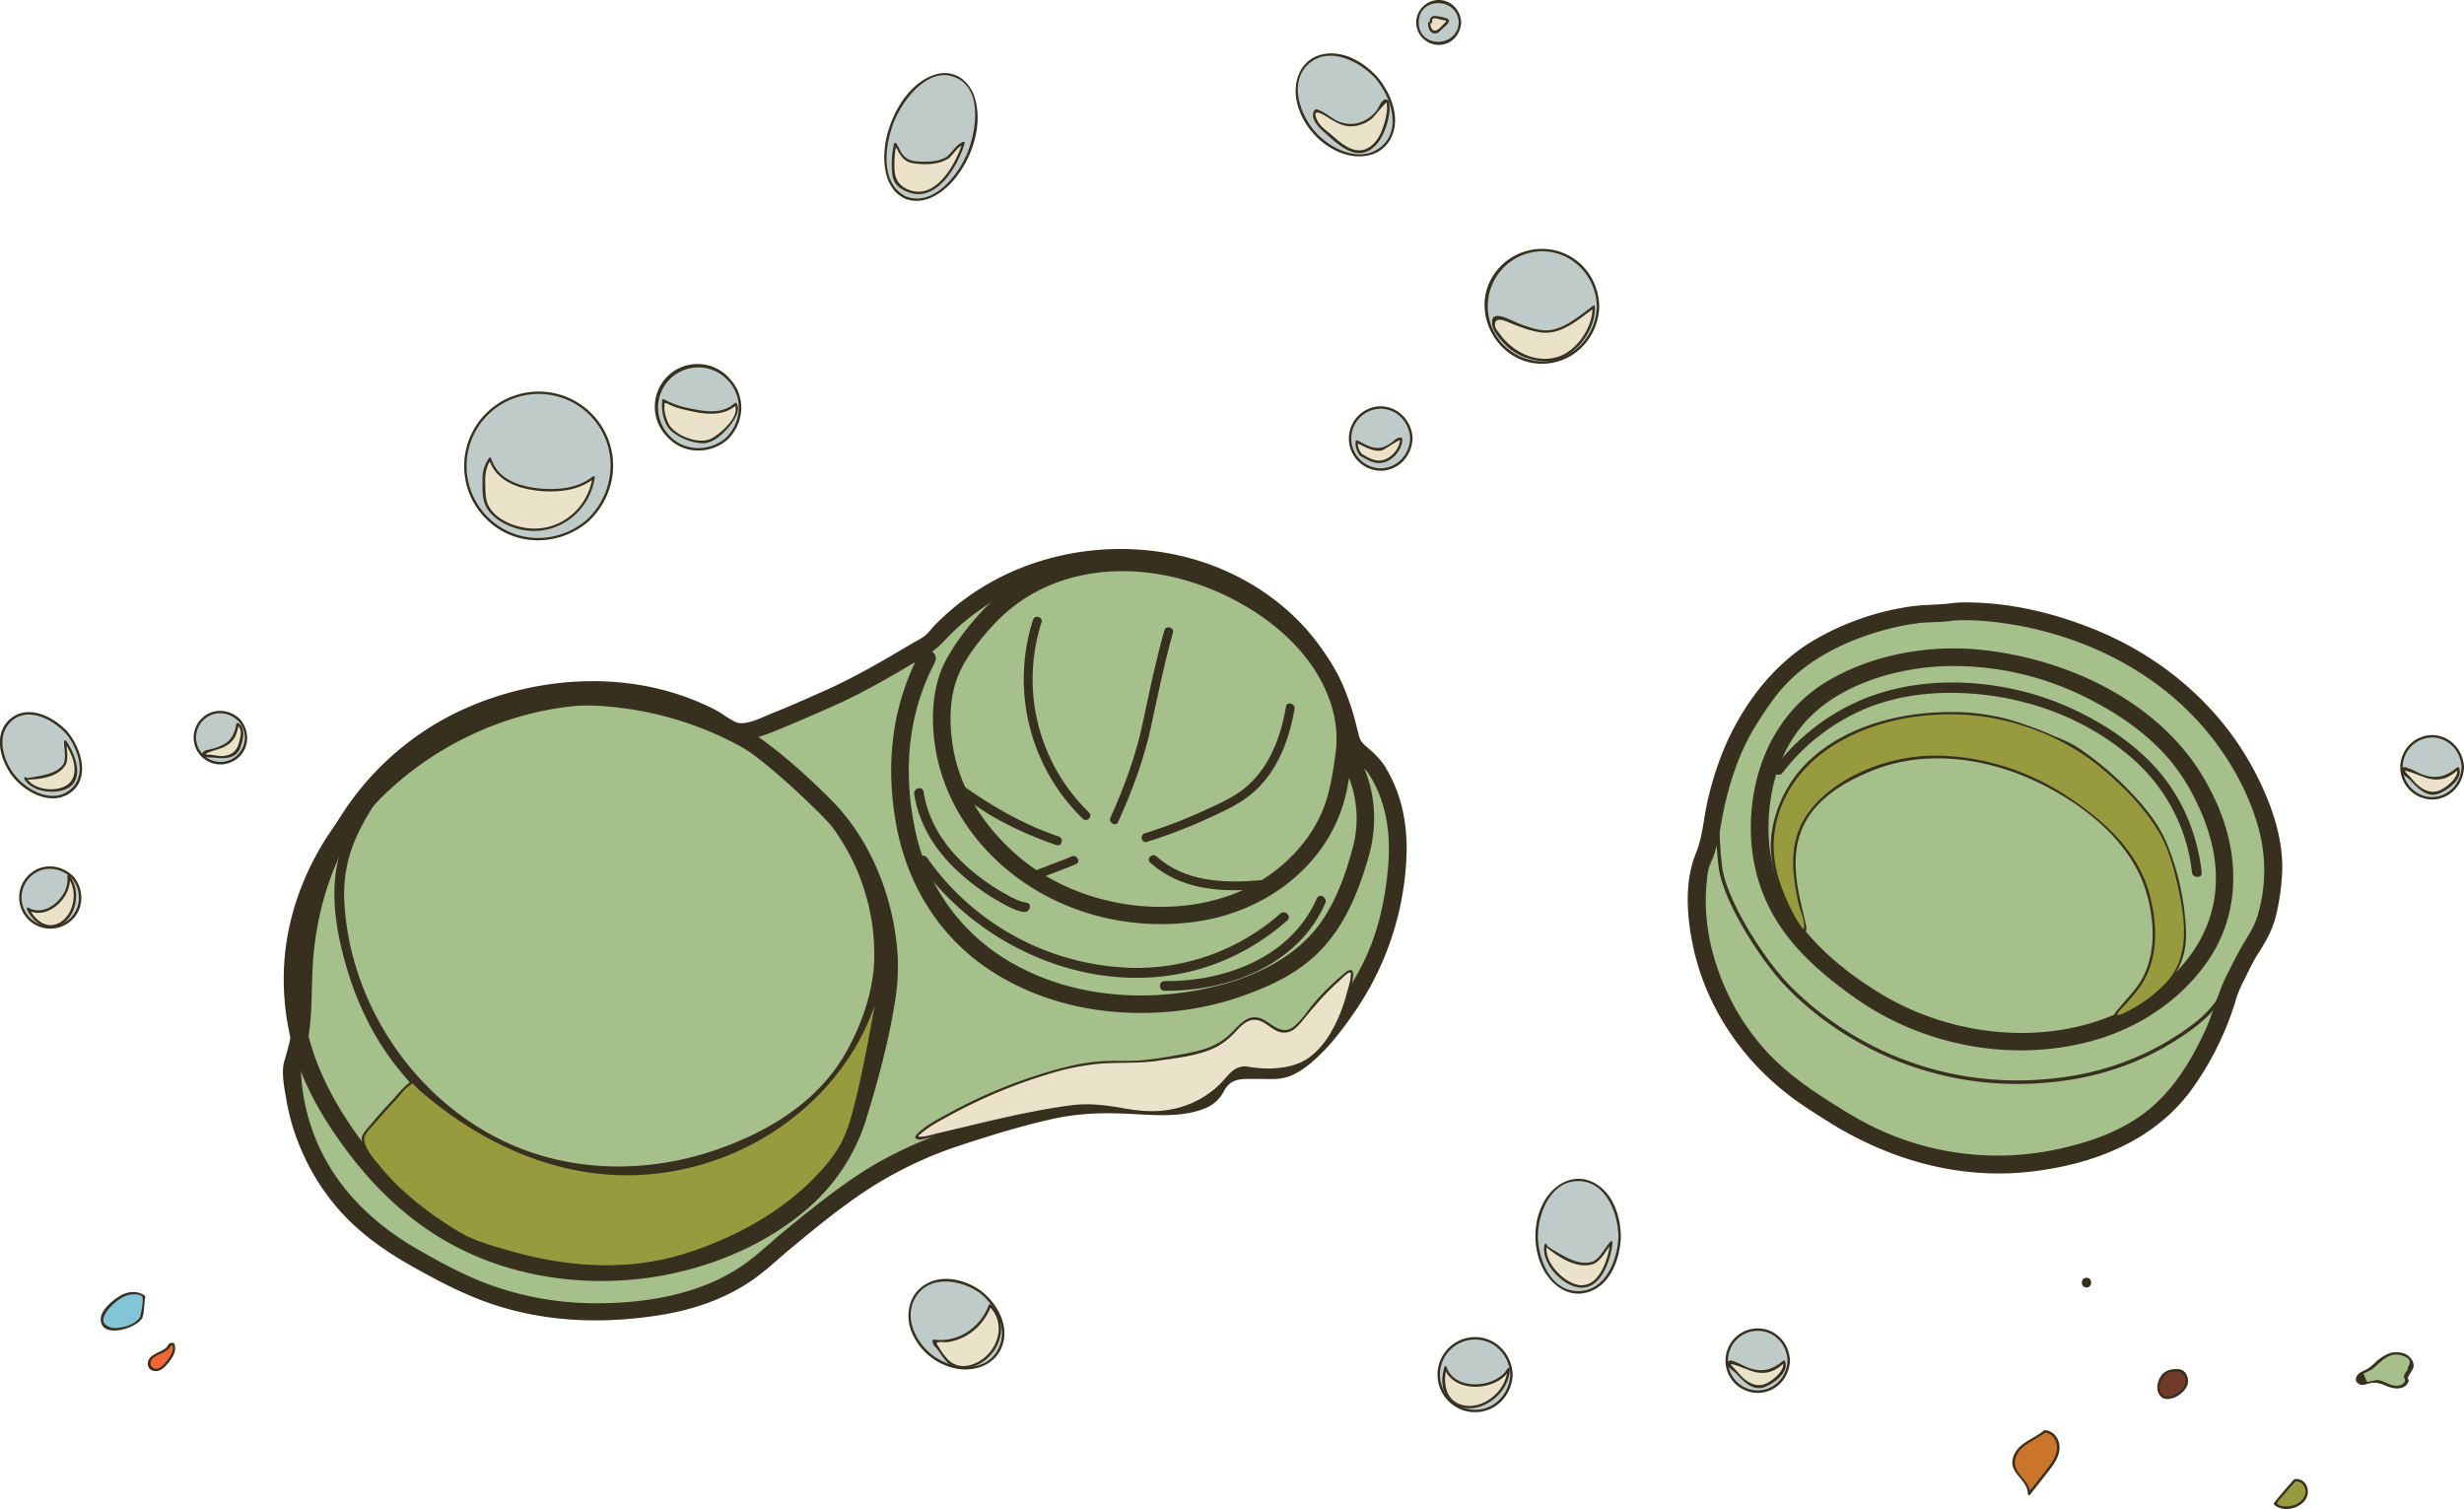 <svg xmlns="http://www.w3.org/2000/svg" viewBox="0 0 1269.1 777.21"><defs><style>.cls-1{fill:#38301f;}.cls-2{fill:#81c6d8;}.cls-3{fill:#f26633;}.cls-4{fill:#a5c08a;}.cls-5{fill:#eae3ca;}.cls-6{fill:#979b3d;}.cls-7{fill:none;stroke:#38301f;stroke-miterlimit:10;stroke-width:1.82px;}.cls-8{fill:#723a29;}.cls-9{fill:#ca7529;}.cls-10{fill:#bfcbc8;}</style></defs><title>lenses</title><g id="Layer_2" data-name="Layer 2"><g id="Layer_3" data-name="Layer 3"><path class="cls-1" d="M1074.67,663.1c3.22,0,3.22-5,0-5s-3.22,5,0,5Z"/></g><g id="Layer_4" data-name="Layer 4"><path class="cls-2" d="M72.71,678.57c1-2.17.54-4.68.89-7,.32-2.11.63-3.71.63-3.71-2.71-2.24-6.75-2.27-10-.92s-5.86,3.86-8.28,6.41c-2,2.07-4,4.76-3.21,7.5a5.78,5.78,0,0,0,4.82,3.67,17,17,0,0,0,6.31-.68C67.34,683,71.26,681.82,72.71,678.57Z"/><path class="cls-1" d="M73.32,678.73c1.1-3.43.84-7.18,1.51-10.72a.65.65,0,0,0-.29-.71c-4-2.83-8.91-2.2-13,.29-3.56,2.2-9.66,7.13-9.65,11.88,0,10.22,18.18,4.95,21.31-.59a.63.63,0,0,0-1.08-.63c-2.21,3.92-8.7,5.74-13,5.72-1.86,0-4.35-.86-5.44-2.49-1.36-2.05.55-5.06,1.71-6.63a27,27,0,0,1,4.31-4.3A16.78,16.78,0,0,1,66.08,667c1.57-.42,6.07-.78,7.19.86.86,1.25-.72,9.21-1.16,10.56C71.86,679.17,73.07,679.5,73.32,678.73Z"/><path class="cls-3" d="M86.25,701.49c2.15-2.65,4.42-6.14,2.94-9.21H87.87a10.59,10.59,0,0,1-5.12,4.33,17,17,0,0,0-4.53,2.6c-1.26,1.2-2,3.2-1.15,4.73s3.26,2,5,1.27A11.64,11.64,0,0,0,86.25,701.49Z"/><path class="cls-1" d="M86.7,701.93c2.21-2.79,4.51-6.16,3.09-9.82a.64.64,0,0,0-.6-.46,3.5,3.5,0,0,0-1.81.25c-.64.34-1.2,1.71-1.84,2.25a14,14,0,0,1-3.1,1.92c-2.51,1.23-5.72,2.44-6.27,5.58a3.77,3.77,0,0,0,3.23,4.48c3.18.54,5.48-2,7.3-4.2.5-.62-.38-1.51-.89-.88a12.94,12.94,0,0,1-3.34,3.26,3.84,3.84,0,0,1-2.81.56,2.91,2.91,0,0,1-1.83-4.15c1.31-2.44,4.72-3.12,6.92-4.48A12,12,0,0,0,87,694.52c.5-.51,1-1.61,1.55-1.62,1,0,.36,2.82.09,3.61a16.17,16.17,0,0,1-2.81,4.54C85.32,701.67,86.2,702.56,86.7,701.93Z"/><path class="cls-4" d="M709.24,396.7c-4.62-7.15-12.42-10.28-13.36-15C675.54,278.29,543,258.07,480.39,329.88c-1.28,1.46-8,5.27-17.54,10.86a337.32,337.32,0,0,1-38.43,20.05c-22.27,9.59-41.62,19.07-47.61,15-74.53-50.28-223.93-8.76-220.5,137.82.43,18.37-5.85,35.08-5.85,35.08.15,26.4,10.45,46.71,16.71,56.79,16.56,26.72,40.35,39.26,61,50.12a168.07,168.07,0,0,0,29.23,12.53,163.45,163.45,0,0,0,66,6.68c16.4-1.72,40.39-4.24,62.64-20.05,7.38-5.24,8.66-7.75,28.4-23.38,7.59-6,18.62-14.75,27.56-20.88,24.88-17.06,48.81-24.38,65.15-29.24,29.37-8.73,44.78-13.32,66.82-12.53,14.91.54,45.57,4,51.79-7.51,1-1.82,2.44-6,6.68-8.36,2.4-1.32,4.76-1.55,11.69-1.67,6.15-.1,9.22-.15,12.53,0,14,.64,32.37-25.32,35.08-29.23,8.08-11.62,21.32-30.66,25.9-60.14C720.13,445.52,724.13,419.71,709.24,396.7Z"/><path class="cls-1" d="M713.18,394.4a46.94,46.94,0,0,0-7.77-8.47c-2.39-2.07-4.57-3.58-5.39-6.69-1.63-6.25-3-12.43-5.31-18.49a118.13,118.13,0,0,0-17-30.79C663.86,312.08,645,298.87,623.86,291,581.36,275.27,531,282.26,495,310a125.39,125.39,0,0,0-13.28,11.74c-1.62,1.66-3.13,3.72-4.83,5.23-2.07,1.84-5,3.21-7.43,4.64-14.58,8.62-29.19,17.22-44.69,24.11-9,4-18.07,8.07-27.25,11.71-4.58,1.82-12.54,6.09-17.69,4.78-3.35-.86-7.17-4.37-10.35-6.06a125.25,125.25,0,0,0-13-5.94c-37.31-14.66-80.74-11.41-117,4.73A146.76,146.76,0,0,0,157,463.8,184.65,184.65,0,0,0,151.75,504c-.2,8.63.26,17.13-1.16,25.7a152.45,152.45,0,0,1-4.14,16.73c-1.71,6.1,0,13.88,1.06,20.07a109.28,109.28,0,0,0,6.58,23.11,115.7,115.7,0,0,0,21.86,35c10.53,11.5,23.46,20.43,37,28,12.49,7,25.27,13.75,38.83,18.47,28.83,10.06,59.18,11,89.09,6.1,16.89-2.78,33.4-8.48,47.44-18.45,6.92-4.92,13.07-10.86,19.61-16.26,13.23-10.93,26.73-22,41.21-31.23a205,205,0,0,1,47.54-22c15.26-5,30.79-9.75,46.47-13.15,13.2-2.85,26.16-3.08,39.58-2.37,12,.62,25.53,1.81,37-2.51A18.75,18.75,0,0,0,630.4,562c3.81-7.25,9.69-6.2,17-6.31,5.61-.07,11.39.68,16.74-1.37,5.65-2.18,10.53-6.14,14.88-10.27,7-6.67,12.91-14.44,18.38-22.4a151.9,151.9,0,0,0,27-80.29c.77-16.53-2.45-32.86-11.31-47-3.11-4.95-11-.38-7.87,4.6,9,14.36,11.18,30.67,9.75,47.31-1.3,15.14-4.34,30.33-10.39,44.32-4.56,10.56-10.7,20.3-17.32,29.66-5.75,8.15-12.42,16.5-20.61,22.31-4.81,3.4-8.48,4-14.19,4-6.19,0-13.3-.69-19.31,1.06S625,554.13,621.79,559c-2.54,3.85-7.89,4.8-12.16,5.43-11.79,1.74-23.86.24-35.7-.17-14.11-.49-27.94,1.63-41.58,5.13-31,8-62.46,17.43-89.44,35.08-13.7,9-26.54,19.44-39.21,29.77-6.51,5.32-12.61,11.33-19.43,16.26-22.79,16.51-53,21.18-80.63,20.69a159,159,0,0,1-52-9.73c-12.92-4.75-25.25-11.48-37.14-18.37-25.3-14.65-45.47-35.54-54.54-63.76a101.55,101.55,0,0,1-4.81-25.13,18.36,18.36,0,0,1,.13-5.55c.53-2.3,1.42-4.56,2-6.86,3.87-15,2.91-29.83,3.84-45.11,2.77-45.5,24.15-88.12,63-113.11,32.33-20.81,73.45-28.72,111.07-20.29A119,119,0,0,1,361,372a106.79,106.79,0,0,1,11.36,6.33,16.18,16.18,0,0,0,12.75,2.53c6.69-1.14,13.13-3.93,19.36-6.53q13-5.41,25.78-11.18c15-6.71,29.06-15,43.16-23.33,4.67-2.75,8.78-5.27,12.45-9.24A119.82,119.82,0,0,1,498,319.17a118.6,118.6,0,0,1,28.13-17,129.92,129.92,0,0,1,63.8-9.67c44.11,4.29,83.48,32.47,97.6,75.1,1.83,5.52,2.29,12,4.71,17.24,2.72,5.87,9.46,8.91,13.11,14.16C708.64,403.77,716.54,399.23,713.18,394.4Z"/><path class="cls-1" d="M462.39,492.76c-1.78-29.64-13.47-60.07-34.71-81.2-24.28-24.15-50.81-46.24-84.89-54.1-57.86-13.33-121.48,11-160.24,54.91-19.62,22.25-32.81,49.72-35.81,79.38a133.06,133.06,0,0,0,3.84,46.67c4.89,18.72,14.63,35.79,25.91,51.36,16.12,22.24,35.7,41,60.51,53.4,30.36,15.21,65.79,19.65,99.2,14.6,29.63-4.48,60.23-17.24,82.46-37.74a99.4,99.4,0,0,0,27.85-44.82c5.91-19.34,11.35-39.57,14.49-59.57a113.19,113.19,0,0,0,1.39-22.89c-.28-5.84-9.38-5.87-9.11,0,.8,17.13-3.5,33.6-7.64,50.08s-7.29,34.27-15.88,49.14c-14.42,25-41.34,41.44-68.2,50.36-60,19.93-127.88,3.73-168.17-45.53-19.92-24.34-35.67-51.95-37.87-83.91-1.91-27.86,6.06-55.19,21.42-78.39,30.52-46.08,87.63-74.87,142.84-71.28a128.75,128.75,0,0,1,39.65,9c15.51,6.24,28.89,16,41.47,26.9q10.28,8.89,19.93,18.48c2,2,3.93,3.93,5.84,6,.53.56,1.08,1.11,1.58,1.7s-.12-.19.72,1a133.62,133.62,0,0,1,18.61,36.43,120.06,120.06,0,0,1,5.7,30.1C453.63,498.58,462.74,498.62,462.39,492.76Z"/><path class="cls-1" d="M473.53,336.77c-14,26.71-17.22,55.57-12.44,85.09,5.29,32.69,22.38,61.18,50.64,79,26.17,16.52,57.2,22.64,87.87,20.42a153.47,153.47,0,0,0,39.66-8.07c16.74-5.88,32.19-13.27,43.9-27.06C694,473.47,700.06,457.83,704.7,442c5.53-18.84,3.66-38.19-6.56-55.11-3-5-10.9-.44-7.86,4.59a57.84,57.84,0,0,1,6.27,45.89c-3.39,12.55-8,25.4-15.23,36.26-15.92,23.77-46.25,34.24-73.6,37.77-29.15,3.76-59.53-.41-85.35-14.79a102.24,102.24,0,0,1-51-69.13c-6.2-29.48-4.06-59.17,10.05-86.11,2.72-5.19-5.14-9.8-7.86-4.6Z"/><path class="cls-4" d="M509.62,317.35a147.59,147.59,0,0,0-19.21,26.31c-7.41,17.73-5.25,33.68-4.18,40.93,4.48,30.23,23.95,49.33,30.91,56,26.22,25,57.63,29.6,71.83,30.49,9.8.61,42.15,2.63,69.74-18.38,5.21-4,18.31-14.18,26.31-32.57,4.66-10.7,5.11-21.12,6.27-25.89C709.33,319.45,574.87,248.53,509.62,317.35Z"/><path class="cls-1" d="M506.4,314.13c-7.39,7.94-14.63,17.08-19.65,26.76-5.6,10.79-6.91,24.48-5.94,36.44,1.85,22.76,11.5,43.46,26.92,60.19,27.45,29.79,68.91,42.86,108.69,37.12,23.12-3.33,45.18-14.57,60.25-32.64a78.85,78.85,0,0,0,17.45-37.36c1.57-9,3.77-18.09,3.29-27.31-1.92-37.25-33.92-66.3-66-80.5-36.08-16-80.68-17.74-113.39,7a97.3,97.3,0,0,0-11.62,10.32c-4.06,4.23,2.37,10.68,6.44,6.44,26.45-27.53,66.07-31.89,101.23-20.67,30.7,9.8,63,32.55,72.14,65a56.44,56.44,0,0,1,1.75,22.5c-1.39,10.58-3.14,22.27-7.59,32-9.09,19.81-27.2,35-47.67,42-36.33,12.49-81.12,3.84-109.75-21.7-16.17-14.43-28.41-33-32.06-54.68-2.11-12.49-2.06-26.6,3.18-38.35,4.26-9.56,11.72-18.55,18.77-26.13C516.83,316.29,510.4,309.83,506.4,314.13Z"/><path class="cls-1" d="M176.45,435.29c-7.33,19.78-4,41.55,1.57,61.32,5.1,17.89,12.77,34.74,23.92,49.69,13.36,17.91,30.84,33.4,50.71,43.76,31.18,16.24,67.63,19.46,101.65,11.55,24.65-5.73,49.25-16.72,67.67-34.32,23.55-22.51,36.39-56.72,32.48-89.11a121.29,121.29,0,0,0-27.74-63.31c-30.22-36.12-78.56-55.63-125.06-56.56-46.76-.93-93.75,18.69-117.49,60.61a128.56,128.56,0,0,0-7.71,16.37c-1.18,3,3.66,4.3,4.82,1.33A111,111,0,0,1,223.53,384c18.14-11.85,39.42-18.31,60.93-20.15,44.53-3.79,91.9,10.67,125.31,40.7C426.18,419.31,439,438,445.42,459.21a108.72,108.72,0,0,1,4.84,35.92c-.7,16.42-6.84,33.54-15,47.71-14.24,24.64-39.24,39.79-65.38,49-30.08,10.64-63.52,12.19-94,2.42-54.8-17.54-94.73-70.95-98.42-128.15a71,71,0,0,1,3.88-29.52C182.39,433.6,177.56,432.3,176.45,435.29Z"/><path class="cls-1" d="M473.22,444.32c31.64,44.95,91.53,70.47,145.47,54.53A117.47,117.47,0,0,0,663,474.06c2.41-2.13-1.14-5.66-3.54-3.54a111.75,111.75,0,0,1-81.58,27.72A133.11,133.11,0,0,1,477.53,441.8c-1.84-2.61-6.17-.12-4.31,2.52Z"/><path class="cls-1" d="M599.83,510.29c32.92.33,68.86-13.22,82.76-45.09,1.27-2.92-3-5.47-4.32-2.52C665,493,631.14,505.61,599.83,505.29c-3.22,0-3.22,5,0,5Z"/><path class="cls-1" d="M470.88,409.06c2.71,17,12.19,30.86,25,42a113.09,113.09,0,0,0,18.68,13.23c3.82,2.14,8.32,4.82,12.75,5.42,3.15.43,4.51-4.39,1.33-4.82-4.06-.55-8-2.95-11.56-4.92a107.14,107.14,0,0,1-17.67-12.44c-12.24-10.62-21.14-23.57-23.73-39.78-.51-3.17-5.33-1.82-4.82,1.33Z"/><path class="cls-1" d="M575.9,423.33c7.23-15.9,13.39-32.41,17.05-49.52,3.43-16.07,6.73-32.06,11.16-47.92.79-2.82-3.6-4-4.39-1.21-4.31,15.4-7.64,30.92-10.88,46.57-3.56,17.19-9.61,33.82-16.87,49.78-1.21,2.65,2.72,5,3.93,2.3Z"/><path class="cls-1" d="M590.83,433.56a258.76,258.76,0,0,0,31.93-12.3c7.91-3.64,16-7.28,22.62-13,12.5-10.82,18.65-27.18,21.37-43.08.49-2.87-3.89-4.1-4.39-1.21-2.6,15.21-8.24,30.72-20.2,41.07-6.31,5.47-14.19,8.86-21.7,12.31a250.16,250.16,0,0,1-30.84,11.85c-2.8.86-1.61,5.26,1.21,4.39Z"/><path class="cls-1" d="M560.93,418.48a95.68,95.68,0,0,1-24.48-98c.89-2.8-3.5-4-4.39-1.21A100.26,100.26,0,0,0,557.71,421.7c2.11,2,5.33-1.18,3.22-3.22Z"/><path class="cls-1" d="M545.31,430.84c-19.39-6.59-36-16.54-52.52-28.46-2.38-1.73-4.66,2.22-2.3,3.93,7.37,5.33,14.64,10.8,22.6,15.24a187.82,187.82,0,0,0,31,13.68c2.79.95,4-3.45,1.22-4.39Z"/><path class="cls-1" d="M551.9,441.09c-7.17,3.2-14.77,5.46-21.9,8.77-2.65,1.23-.34,5.16,2.3,3.93,7.13-3.31,14.72-5.57,21.9-8.77,2.67-1.19.36-5.11-2.3-3.93Z"/><path class="cls-1" d="M592.37,444.25c16,14.31,37,15.42,57.57,13.61,2.9-.25,2.92-4.81,0-4.55-19.2,1.69-39.29,1.15-54.35-12.28-2.18-1.94-5.41,1.27-3.22,3.22Z"/><path class="cls-5" d="M695.88,500.27c-1.13-.88-11.83,8.81-20,18.38-6.78,7.9-8.6,11.9-13.36,12.53-7.26,1-10.05-7.44-17.54-6.68-6.24.62-7.25,6.73-15.87,12.52-3.07,2.07-7.34,4.25-20.88,6.69s-20.34,3.65-35.08,3.34c-35.43-.76-97.44,31.64-101.07,38.42-2.2,4.11,39.92-10.56,81.65-15.79,23.23-2.92,36.28,10.78,63.21-2.26,11.19-5.42,15.46-13.55,18.79-15.68,7.88-5,4,1.47,27.79-2C689.56,545.94,697.39,501.45,695.88,500.27Z"/><path class="cls-1" d="M696.05,499.67c-1.7-.45-3.91,1.93-5.06,2.88a125.11,125.11,0,0,0-13.3,13.05c-3.7,4.1-6.82,9.5-11.13,13-5.52,4.45-10,.12-14.74-2.82-8.74-5.4-13.25,2.26-19.07,7.57-7.78,7.09-18.12,8.61-28.13,10.38a170.33,170.33,0,0,1-18.41,2.5c-5.76.37-11.52,0-17.27.27-9.21.41-18.33,2.44-27.17,5A263.35,263.35,0,0,0,488,573.74c-5,2.71-10.37,5.51-14.61,9.32-1.4,1.25-3.22,3-.66,3.74,1.48.45,4.21-.48,5.61-.76,4.54-.93,9-2.1,13.53-3.21,12.6-3.11,25.22-6.17,38-8.64,13.46-2.62,27.12-5.49,40.84-3.47,9.66,1.42,19.09,3.91,28.94,2.68a51,51,0,0,0,29.64-14.19c3.92-4,7.26-9.52,13.5-8.58,8.27,1.25,17.69,1.4,25.67-1.49,7.66-2.78,13.4-9.09,17.56-15.88a79.49,79.49,0,0,0,9.16-22.64c.55-2.23,2.87-8.68,1.17-10.79-.5-.63-1.38.26-.88.88,1.18,1.48-1.38,9.2-1.88,11.11a79.61,79.61,0,0,1-8.12,19.94c-4.05,6.85-9.68,13.36-17.34,16.17s-16.7,2.85-24.56,1.58a10,10,0,0,0-8.66,2c-2.31,1.77-4.07,4.28-6.09,6.35A47.22,47.22,0,0,1,611.62,569c-10.75,4.14-21.35,3.86-32.5,1.87-9.25-1.65-18.08-2.84-27.48-1.6-23.44,3.11-46.21,9.16-69.19,14.53-2.59.61-5.44,1.57-8.12,1.64-2.48.06-1.2-.56.31-1.84,4.29-3.64,9.53-6.39,14.45-9.06a266,266,0,0,1,50.53-21.21,127.86,127.86,0,0,1,27.16-5.51c9.79-.73,19.48,0,29.26-1.46,10.1-1.47,21.64-2.55,30.83-7.34a36.39,36.39,0,0,0,9.79-7.94c4.56-5,8.85-8.16,15.46-3.66,3.29,2.25,6.24,4.94,10.52,4.32,3.38-.49,5.59-2.92,7.68-5.42,4.25-5.06,8.35-10.18,13-14.91,2.15-2.2,4.37-4.35,6.67-6.39,1-.88,4.28-4.57,5.73-4.18A.63.63,0,0,0,696.05,499.67Z"/><path class="cls-6" d="M186.93,586.19c.42-3.68,25.16-29.57,25.34-28.84C320,655.26,441.13,584.08,454.21,500.22,456.83,482,443,576.5,433.05,591c-30,44.12-87.05,58.48-101.34,60.13-36,4.17-67.24-4.46-91.32-13.92,0,0-29-15.22-45.66-37C190.92,595.24,186.52,589.85,186.93,586.19Z"/><path class="cls-1" d="M187.54,586.35c.63-3,4-6,5.94-8.28,3.25-3.83,6.65-7.55,10.09-11.22,2.18-2.32,5.06-6.66,7.94-8.11.26-.13.58-.75.87-.76s3.05,3,3.6,3.49q4.82,4.17,9.86,8.06c23.51,18.11,51.14,31.19,80.78,34.8,47.74,5.82,96.64-14.49,125.79-52.85a120.12,120.12,0,0,0,17.53-32,104.29,104.29,0,0,0,4.7-18c.11-.63.92-3.21.44-3.89a.64.64,0,0,0-1.15.15c-1.13,4.61-1.58,9.49-2.38,14.17q-2.62,15.33-5.63,30.6c-2.16,10.81-4.43,21.62-7.39,32.24-2.77,9.92-6.2,17.12-12.94,25.11-18.91,22.39-45.78,37.42-73.54,46-29.06,9-60.14,6.74-89.15-1.55-7.51-2.14-15.61-4.33-22.64-7.79a112,112,0,0,1-11.73-7.12,163.37,163.37,0,0,1-21.65-16.85A108.48,108.48,0,0,1,197,602.13c-3.32-4-9.47-10.31-9.48-15.94a.63.63,0,0,0-1.25,0c0,7.16,7.81,14.65,12.3,19.69a133.45,133.45,0,0,0,18.55,16.92c7.8,6,16.38,12.52,25.67,16.07,30.7,11.7,66,18.71,98.59,11.14,25.78-6,51.07-18,71.17-35.31,9.18-7.91,19.39-17.69,23.83-29.25,3.61-9.41,5.76-19.46,7.92-29.28,2.83-12.9,5.26-25.9,7.54-38.91,1.11-6.33,1.72-13,3.26-19.21l-1.14.15c-.33-.45,0,.19-.21.59-.71,1.24-.56,3.6-.84,5a105.48,105.48,0,0,1-4.22,15.31,117.83,117.83,0,0,1-16,29.91,136.29,136.29,0,0,1-131.33,53.31c-31-5-59.37-20.32-83.12-40.55-2.5-2.13-4.47-6.34-7.47-4.06-3.24,2.46-6,6-8.77,9-3.62,3.87-7.2,7.8-10.59,11.89-1.7,2.06-4.51,4.73-5.09,7.44C186.17,586.81,187.37,587.14,187.54,586.35Z"/><path class="cls-4" d="M945.21,574.57c10.78,6.65,30.86,18.74,60.13,23.39a146.87,146.87,0,0,0,51.79-.83c14.7-3.07,41.82-8.72,61.81-30.91,16.66-18.49,27.24-47.22,29.23-56,.29-1.26,10.72-21.44,11.69-22.55,8.58-9.78,10.27-29.14,10.86-35.92,2-22.41-10.56-54.32-31.74-79.35-50.1-59.2-129.79-59.25-136.14-56.79-30.07-.76-75.17,14.55-93.55,42.8-6.65,10.22-20.27,23.39-28.4,69.95-2.44,14-4.71,15.22-5,16.71-7.48,36.9,9.41,68.25,14.2,76.84C905.91,550.37,928.47,564.26,945.21,574.57Z"/><path class="cls-1" d="M942.91,578.51c31.2,19.19,66.86,29.23,103.64,24.87,31.27-3.7,62.19-15.38,81.59-41.3a155.58,155.58,0,0,0,22.95-45.42,54.36,54.36,0,0,1,4.31-11c2.5-4.94,4.84-10.16,7.83-14.82,4-6.18,7.14-11.84,9-19.09a118.13,118.13,0,0,0,3.11-20.58c1.27-17.94-5.07-36.18-13.08-51.95-17.1-33.69-46.32-59.37-80.94-74-22.11-9.33-47-15.4-71.18-14.92-2.66,0-5.2.49-7.82.71-6.12.52-12.61.5-18.9,1.44a138.22,138.22,0,0,0-49.08,17.24c-21.33,12.55-37.38,34.14-46.75,56.89a169.35,169.35,0,0,0-7.84,24.81c-2.2,9.18-2.69,19.37-6.28,28.14-5.88,14.35-4.73,31.63-1.69,46.67,6.52,32.31,25.8,60.49,52.23,79.84,6.1,4.45,12.49,8.46,18.92,12.42,5,3.08,9.58-4.8,4.59-7.87-13.3-8.19-26.17-16.85-36.94-28.29a120.29,120.29,0,0,1-23.2-36.27c-6.81-16.36-10.18-34.32-8.29-52a42.51,42.51,0,0,1,1.23-7.84c-.23.75-.13.51.16-.24.73-1.87,1.68-3.62,2.31-5.54,3-9.1,3.83-18.87,6.13-28.16,3.3-13.34,7.86-26.39,15.13-38.12,4.89-7.9,10.47-16.37,17-22.94,11.61-11.66,26.88-19.51,42.39-24.58a133.73,133.73,0,0,1,23.68-5.54c5.86-.79,11.82-.49,17.62-1.25,1.69-.23-.41-.08,1.58-.21,1.44-.1,2.89-.17,4.34-.19,3.86-.05,7.72.13,11.57.44a180,180,0,0,1,33.82,6.16c31.79,8.88,61,26.35,81.89,52.23,11.95,14.83,21.43,32.37,26,50.91a81.59,81.59,0,0,1-1.06,42.13c-1.78,6.23-5.11,10.69-8.21,16.15-2.77,4.86-5.28,9.88-7.79,14.88-4.72,9.39-7,19.73-11.49,29.3-7.75,16.64-17.92,32.7-33.23,43.33-12.84,8.91-27.59,13.74-42.74,17A146,146,0,0,1,963,579.46c-5.3-2.7-10.43-5.7-15.5-8.82S937.92,575.44,942.91,578.51Z"/><path class="cls-1" d="M1136.23,402.72c-23-41.11-71.59-63.74-116.9-68.13-26.43-2.56-55.42,2.65-78.4,16.43-23.25,13.93-36,38.46-38.64,64.92-1.74,17.65.87,35.15,8.78,51.13,9.74,19.65,26.33,34,43.85,46.52,35.72,25.55,83.64,34.39,125.91,21.55,23-7,44.29-21.68,57.51-42,15.77-24.26,14.84-53.77,3.38-79.5-1.66-3.72-3.53-7.32-5.49-10.89-2.81-5.14-10.68-.55-7.86,4.6,11.2,20.47,17.25,43.69,9.37,66.53-7.45,21.61-26.77,38.83-47.19,48-38.22,17.19-85.92,11.51-121.22-9.68-14.94-9-29.57-20.32-40.44-34a82.26,82.26,0,0,1-17.95-48.38c-.68-21.62,5.24-43.92,20.57-59.79,18-18.58,47.7-26.64,72.86-27a152.94,152.94,0,0,1,66.75,14.58c16.89,8.05,33.23,18.58,45.56,32.79a99.83,99.83,0,0,1,11.69,16.91C1131.23,412.43,1139.1,407.85,1136.23,402.72Z"/><path class="cls-7" d="M1141.49,516.94c-3.06,4-7.58,9.49-21.72,18.38-29.66,18.65-58.48,20.93-70.16,21.71A165.09,165.09,0,0,1,977,545.34c-35.16-14.2-55.34-36.44-59.31-40.93-12.27-13.85-30.41-42.73-31.74-59.3C859.7,217.92,1279.31,324.83,1141.49,516.94Z"/><path class="cls-1" d="M1134,449.29c-2.23-19.58-9.87-38.15-22.92-53-11.46-13.06-27-23.33-42.61-30.72-30.65-14.51-69.49-18.82-102-8-21.07,7-39.12,20.4-52.63,37.9-2,2.55,2.38,5,4.32,2.53a104.8,104.8,0,0,1,44.65-33.81c16.08-6.24,33.24-8.07,50.37-7.1,31.95,1.81,63.65,13.74,87.37,35.62A90.85,90.85,0,0,1,1129,449.29c.36,3.16,5.36,3.19,5,0Z"/><path class="cls-6" d="M1011.19,367.43c20.73,1,35.4,7.09,55.61,16.15,2.47,1.11,30,19.21,45.46,44.17,2,3.18,10.32,21,12.52,44.09.94,9.85,1.66,18.62-3.34,27.56-7.42,13.29-30,25.93-31.7,23.88-1.08-1.27,10.36-11.73,14.16-18.87,8.78-16.48,4.67-34.72,3.24-41.06-6.36-28.15-29.54-43.76-42.49-52.49a119.72,119.72,0,0,0-44.27-18.37c-11.65-2.19-32.11-6-55.13,3.34C956.94,399.21,937,407,927.67,425.9c-10,20.21,4.62,52.9,1.67,53.46-2.54.47-17.05-26.25-16.71-43.44.35-17.47,9.11-36.2,24.22-47.61C953.38,375.83,978.1,365.84,1011.19,367.43Z"/><path class="cls-1" d="M1011.19,368.06c25.61,1.42,51.33,11.1,71.09,27.48,10.84,9,21,19.29,28.59,31.2,5.72,8.93,8.75,20.07,11,30.31,3.54,16.34,6.32,35.4-5.93,48.75a72.36,72.36,0,0,1-14.78,12.06c-1.29.82-10.22,6.07-10.57,4.62-.24-1,3.36-4.26,4.09-5.09,2.07-2.39,4.17-4.76,6.12-7.25a42.29,42.29,0,0,0,7.89-16.84c2.47-10.89,1.28-22.46-1.68-33.14-6.32-22.82-24.5-38.49-43.63-50.9-19.79-12.84-44.08-20.3-67.77-20.06-22.39.22-49.2,10-63.34,28.26-7.46,9.61-9.5,20.53-8.44,32.46a122.68,122.68,0,0,0,2.65,15.94c.71,3.13,3.29,8.75,2.64,12-.28,1.36-.63.32-1.48-.82a47,47,0,0,1-3.35-5.35A103.74,103.74,0,0,1,916.92,455c-4.6-13.53-4.61-26.8.75-40.18,11-27.4,40.29-41.56,68-45.59a136.58,136.58,0,0,1,25.48-1.14c.8,0,.8-1.22,0-1.25-27.69-1.16-58.65,5.42-79.45,25a63.82,63.82,0,0,0-19.13,36.89c-1.81,12.51,1.7,24.5,6.76,35.87.74,1.67,7.16,17.23,10.49,15.2,1.29-.78.13-4.21-.09-5.23-1-4.92-2.37-9.77-3.3-14.72-2.87-15.23-2.64-30,7.53-42.59,7.8-9.63,18.86-15.69,30.15-20.29,26.05-10.62,56.24-7.1,81.57,4.16,24.81,11,51.46,30.92,59.63,57.91,4.28,14.16,5.4,30.79-1.58,44.28-3.06,5.91-7.92,10.59-12.12,15.67-.78.94-3.59,3.53-2.22,4.85s4.81-.78,6-1.35a71.09,71.09,0,0,0,14.1-9.11c11.37-9.14,17.19-19.91,16.4-34.73a133.77,133.77,0,0,0-9.79-44.11c-4.4-10.6-11.91-19.6-19.86-27.76a159.52,159.52,0,0,0-26-21.73c-3.94-2.61-8.34-4.28-12.67-6.14a177.11,177.11,0,0,0-23-8.39,112.47,112.47,0,0,0-23.5-3.69C1010.39,366.76,1010.39,368,1011.19,368.06Z"/><path class="cls-8" d="M1114.17,719.48c1.82,1,4.07.34,5.92-.56,2.88-1.4,5.65-3.66,6.27-6.8s-2-6.87-5.16-6.28l-4.75.5a9.9,9.9,0,0,0-4.69,7.87C1111.66,716.25,1112.38,718.51,1114.17,719.48Z"/><path class="cls-1" d="M1114,720.09c4.43,1.79,10.49-2.05,12.38-6.1,1.62-3.47-.17-8.65-4.47-8.84-3.3-.14-6.37.39-8.49,3-2.68,3.35-3.57,9.13.43,11.83.67.45,1.29-.63.63-1.08-4-2.67-1.76-8.52,1-11.13,1.38-1.3,3.41-1.12,5.23-1.3,3.91-.38,6.12,3.54,4.47,7s-7,7-10.86,5.39C1113.59,718.58,1113.27,719.79,1114,720.09Z"/><path class="cls-6" d="M1182,762.45l-5.76,6.42-4.48,5.66c2.08,2.09,5.41,2.39,8.29,1.77,3.64-.78,7.24-3.19,8.06-6.82S1185.57,761.54,1182,762.45Z"/><path class="cls-1" d="M1181.52,762c-3.55,4-7,7.91-10.25,12.08a.65.65,0,0,0,0,.88c4.56,4,12.46,2.36,16-2.33,3.29-4.38.57-11.66-5.44-10.79-.8.11-.46,1.32.33,1.2,3.93-.57,6.15,3.81,5.06,7a8.9,8.9,0,0,1-5.54,5.08,11.16,11.16,0,0,1-6,.61c-.87-.17-2.84-.47-2.75-1.75,0-.49,1.92-2.43,2.24-2.83,2.29-2.88,4.8-5.57,7.26-8.31C1182.94,762.3,1182.06,761.41,1181.52,762Z"/><path class="cls-4" d="M1231.1,697.52c-4,1.27-7.07,4.32-10,7.34l-4.14,2.06c-1.52.75-3.3,2-3.06,3.63s2.18,2.33,3.77,2.11,3-1.08,4.61-1.32c3.33-.51,6.4,1.66,9.58,2.74s7.84.15,8.15-3.2c-1.27.18-1.67-1.87-.87-2.88s2.13-1.53,2.84-2.61a4.16,4.16,0,0,0,.16-3.74C1240.57,697.62,1235.23,696.21,1231.1,697.52Z"/><path class="cls-1" d="M1230.94,696.92a22.12,22.12,0,0,0-6.87,4.18,32.24,32.24,0,0,1-4.63,3.91,43.94,43.94,0,0,0-3.92,2c-2.14,1.6-3.32,4.22-.46,5.83,2.06,1.15,3.86-.16,5.87-.52,5-.9,7.42,1.85,12,2.64,3.29.57,6.85-.44,7.73-3.93a.64.64,0,0,0-.44-.77c-.85-.26,2.67-4.93,2.89-6.07a6.12,6.12,0,0,0-1.65-4.88c-2.62-3-6.92-3.31-10.51-2.41a.63.63,0,0,0,.33,1.21,10.47,10.47,0,0,1,5.58-.12l2,.83q3.65,1.59,1.58,4.91c-1,4.15-1,1.61-1.71,3.81-.17.51-.38.25-.54,1.17s.6,1.47.53,2.23c-.22,2.08-3.18,3.14-5.6,2.71-2.87-.5-5.31-2.36-8.19-2.84-1.26-.2-5.28,1.11-5.85.84l-1.78-4.21,2.08-1a15,15,0,0,0,2.19-1.12c3.43-2.53,5.48-5.57,9.7-7.18C1232,697.84,1231.69,696.63,1230.94,696.92Z"/><path class="cls-9" d="M1053.26,737.19l-3.54,2.95c-3.32,1.54-6.72,3.13-9.29,5.74s-4.18,6.5-3.09,10c1.59,5.11,8.3,8.28,7.75,13.6q4.58-5.82,9.16-11.65c2.69-3.41,5.48-7.08,5.93-11.41S1057.6,737.12,1053.26,737.19Z"/><path class="cls-1" d="M1052.82,736.75c-5.12,4.27-12.87,6.17-15.6,12.82-3.74,9.08,7.27,11.92,7.25,19.9,0,.5.71.89,1.06.44,3.22-4.09,6.48-8.17,9.67-12.29,2.36-3.07,4.79-6.33,5.44-10.24.85-5.09-2-10.29-7.38-10.82-.8-.07-.8,1.18,0,1.25,4.84.48,7,5.83,6,10-.69,3.11-2.67,5.81-4.54,8.3-3.29,4.36-6.74,8.6-10.11,12.89l1.07.44c0-7.9-10.59-10.63-7.25-19.39,2.39-6.27,10.34-8.36,15.23-12.45C1054.32,737.11,1053.43,736.23,1052.82,736.75Z"/><ellipse class="cls-10" cx="812.86" cy="636.64" rx="21.35" ry="28.98"/><path class="cls-1" d="M833.58,636.64c-.23,11.83-6.51,28.35-20.72,28.35s-20.71-16.51-20.73-28.35,6.69-28.35,20.73-28.35c14.22,0,20.49,16.52,20.72,28.35a.63.63,0,0,0,1.25,0c-.21-10.72-4.4-23.27-14.91-28-9-4.09-18.28.58-23.45,8.31-6.65,9.93-7.29,23.83-2.59,34.67,3.82,8.81,12.4,16.53,22.61,14.26,12.78-2.84,18.11-17.57,18.34-29.2A.63.63,0,0,0,833.58,636.64Z"/><ellipse class="cls-10" cx="692.88" cy="54.11" rx="21.35" ry="28.98" transform="translate(137.74 472.23) rotate(-41.45)"/><path class="cls-1" d="M708.44,40.41c7.84,9.26,14.13,26.64,2.31,35.63C700,84.2,685,76.49,677.32,67.8c-7.84-8.85-13.74-25.7-3.18-35s26.29-1.12,34.3,7.58c.54.6,1.43-.29.88-.88-7.15-7.78-18.28-14.26-29.19-11.26-9.79,2.69-13.9,12.54-12.57,22,1.71,12.19,10.86,23.39,22.14,28.12,8.53,3.57,19.41,3.27,25.27-4.85,7.65-10.62,1.87-25.12-5.65-34C708.8,38.91,707.92,39.8,708.44,40.41Z"/><circle class="cls-10" cx="359.89" cy="210.2" r="21.35"/><path class="cls-1" d="M373.59,225.76c-8.7,7.19-21.62,6.8-29.26-1.87A20.72,20.72,0,0,1,375,196c8.12,8.64,7,21.82-1.38,29.76-.59.55.29,1.44.88.88,8.71-8.2,10-21.87,1.87-31a22,22,0,1,0-32.89,29.16c8.13,9.17,21.8,9.49,31,1.86C375.09,226.13,374.2,225.25,373.59,225.76Z"/><circle class="cls-10" cx="277.42" cy="240.02" r="37.76"/><path class="cls-1" d="M302,267.88c-11.9,10.12-29,12.29-42.72,4.54a37.14,37.14,0,1,1,50.13-51.32C318.5,236.48,315,256,302,267.88c-.59.55.29,1.43.89.89,11.92-10.94,16.28-28.12,10.1-43.26a38.39,38.39,0,1,0-59,44.93c14.58,11.29,35,10.1,48.86-1.67C303.47,268.24,302.58,267.36,302,267.88Z"/><ellipse class="cls-10" cx="479.45" cy="70.56" rx="33.84" ry="21.17" transform="translate(234.04 488.44) rotate(-67.95)"/><path class="cls-1" d="M467.06,101.39c-14.57-6.6-11.18-28.32-6.06-40,4.67-10.63,17.24-27.15,30.92-21.6,15,6.08,10.74,29.45,5.63,40.62-4.94,10.81-17,25.83-30.64,20.88-.76-.27-1.09.94-.34,1.21,10.2,3.69,20.16-3.83,26.1-11.53,8.38-10.85,13.5-26.83,9.48-40.37-2.8-9.45-11.14-15.32-20.92-12.08C469.05,42.6,461,55.66,457.51,67.32c-3.39,11.38-3.94,29.32,8.92,35.15C467.15,102.8,467.79,101.72,467.06,101.39Z"/><circle class="cls-10" cx="794.11" cy="157.75" r="28.98"/><path class="cls-1" d="M822.46,157.75c-.37,15.44-12.62,28.35-28.35,28.35a28.36,28.36,0,0,1,0-56.71c15.74,0,28,12.88,28.35,28.36a.63.63,0,0,0,1.25,0c-.29-12.08-7.37-23.09-18.77-27.56A29.89,29.89,0,0,0,771,139.26c-16.72,20.82,1.9,52.1,28.11,47.66,14.29-2.42,24.26-14.92,24.6-29.17A.63.63,0,0,0,822.46,157.75Z"/><circle class="cls-10" cx="759.75" cy="707.99" r="18.72"/><path class="cls-1" d="M777.85,708c-.37,9.86-8,18.09-18.1,18.09a18.09,18.09,0,0,1,0-36.18c10.15,0,17.73,8.23,18.1,18.09a.63.63,0,0,0,1.25,0c-.39-10.52-8.53-19.34-19.35-19.34a19.34,19.34,0,0,0,0,38.68c10.82,0,19-8.79,19.35-19.34A.63.63,0,0,0,777.85,708Z"/><circle class="cls-10" cx="905.34" cy="700.78" r="15.98"/><path class="cls-1" d="M920.69,700.78c-.36,8.42-6.73,15.25-15.35,15.35a15.35,15.35,0,1,1,0-30.7c8.64,0,15,7,15.35,15.35,0,.8,1.28.8,1.25,0-.39-9.06-7.28-16.57-16.6-16.6a16.6,16.6,0,1,0,0,33.2c9.33,0,16.21-7.57,16.6-16.6C922,700,920.72,700,920.69,700.78Z"/><circle class="cls-10" cx="741.03" cy="11.57" r="10.95"/><path class="cls-1" d="M751.36,11.57c-.72,13.22-20.65,13.34-20.65,0s19.93-13.22,20.65,0c0,.8,1.29.81,1.25,0C752.27,5.29,747.59,0,741,0a11.68,11.68,0,0,0-11.57,11.57,11.66,11.66,0,0,0,11,11.54c6.78.35,11.82-5,12.17-11.54C752.65,10.77,751.4,10.77,751.36,11.57Z"/><circle class="cls-10" cx="710.96" cy="225.85" r="15.98"/><path class="cls-1" d="M726.31,225.85c-.36,8.42-6.73,15.26-15.35,15.36a15.36,15.36,0,0,1,0-30.71c8.64,0,15,7,15.35,15.35,0,.81,1.28.81,1.25,0-.38-9-7.28-16.56-16.6-16.6a16.61,16.61,0,0,0,0,33.21c9.33,0,16.22-7.58,16.6-16.61C727.59,225.05,726.34,225.05,726.31,225.85Z"/><ellipse class="cls-10" cx="492.55" cy="682.03" rx="20.77" ry="25.79" transform="translate(-348.6 666.67) rotate(-53.12)"/><path class="cls-1" d="M504.57,665.86c8.77,6.91,15.49,19.73,8.76,30.33-7.23,11.41-23.5,8.92-32.82,1.95-8.92-6.68-15.37-19.82-8.75-30.27,7.36-11.6,23.45-8.67,32.93-1.91.66.47,1.29-.61.64-1.08-8.24-5.87-20-8.87-29.16-3.07-8,5.09-10,15.11-6.85,23.67a31.37,31.37,0,0,0,23.4,19.43c9,1.62,18.88-1.54,22.88-10.27,5-10.88-1.56-22.89-10.15-29.66C504.83,664.49,503.94,665.37,504.57,665.86Z"/><path class="cls-5" d="M736.09,12a6.38,6.38,0,0,0,.73,3.17,2.75,2.75,0,0,0,2.74,1.41,4.24,4.24,0,0,0,2-1.32l3.65-3.61c.34-.33.69-.85.4-1.22a1,1,0,0,0-.57-.28l-5.46-1.33a2.5,2.5,0,0,0-1.05-.11,1.86,1.86,0,0,0-.64.29,2.27,2.27,0,0,0-.82,2.38"/><path class="cls-1" d="M735.46,12c.12,2.29,1.13,5.64,4.1,5.21,1.34-.2,2.31-1.38,3.21-2.28s3-2.32,3.44-3.71a1.2,1.2,0,0,0-.7-1.58c-1.5-.77-3.79-1-5.43-1.34-2.3-.53-4,.76-3.62,3.25.12.79,1.32.45,1.2-.34-.39-2.64,2.2-1.68,3.11-1.46l2.05.5c.47.12,1.36.13,1.71.42.4,0,.48.16.23.54l-.78.77c-.94.94-1.85,2-2.87,2.84-3,2.42-4.27-.24-4.4-2.82,0-.8-1.29-.8-1.25,0Z"/><path class="cls-5" d="M278.45,252.27c-5.43-.45-10.92-1.42-15.75-3.94s-9-6.78-10.33-12.06c-2.49,3-3.38,7.17-3.23,11.11s.39,8.38.39,8.38c.13,4.15,3,7.75,6.19,10.36a30.84,30.84,0,0,0,50-20.31C298.4,252,288,253.05,278.45,252.27Z"/><path class="cls-1" d="M278.45,251.64c-10.46-1-22-4.36-25.47-15.53a.63.63,0,0,0-1.14-.15,18.32,18.32,0,0,0-3.32,11.42c0,3.61-.19,8.05,1,11.55,2.65,8,12.48,12.74,20.2,14.07,17.69,3.05,34-9.44,36.61-27a.63.63,0,0,0-1-.61c-7.66,6.1-17.39,6.95-26.82,6.27-.8,0-.8,1.2,0,1.25,9.82.71,19.77-.32,27.7-6.64l-1-.6c-2.31,15.79-16.11,27.76-32.29,26.49-7.83-.62-18.07-4.63-21.59-12.28-1.48-3.22-1.27-7.34-1.4-10.78-.16-4.56.33-8.68,3.08-12.49l-1.14-.15c3.64,11.71,15.61,15.43,26.68,16.45C279.25,253,279.24,251.72,278.45,251.64Z"/><circle class="cls-10" cx="1252.49" cy="395.18" r="15.98"/><path class="cls-1" d="M1267.85,395.18c-.36,8.42-6.74,15.25-15.36,15.36a15.36,15.36,0,0,1,0-30.71c8.64,0,15,7,15.36,15.35,0,.81,1.28.81,1.25,0-.39-9.05-7.28-16.56-16.61-16.6a16.61,16.61,0,0,0,0,33.21c9.33,0,16.22-7.58,16.61-16.61C1269.13,394.38,1267.88,394.38,1267.85,395.18Z"/><path class="cls-5" d="M1266,395.73a23.42,23.42,0,0,1-5.86,4.14,15.75,15.75,0,0,1-10.13.41,49.46,49.46,0,0,1-9.52-4,3.19,3.19,0,0,0-2.57-.45c-.82.35-1,1.86-.08,2l.3.48c2.13.78,3.39,2.89,4.86,4.61a17.92,17.92,0,0,0,7.11,5,8.33,8.33,0,0,0,4.25.65,10.09,10.09,0,0,0,4-2c1.55-1.09,3.06-2.25,4.53-3.46a11.39,11.39,0,0,0,3-3.25A4.31,4.31,0,0,0,1266,395.73Z"/><path class="cls-1" d="M1265.51,395.29c-5.16,4.46-10.35,6-17,3.9-2.72-.85-5.12-2.54-7.79-3.44-.87-.29-1.92-.94-2.89-.5-3.79,1.73,2.14,5.12,3,6,3.77,4,8.86,9.88,15.14,7.56,4.68-1.73,12.69-7.48,10.63-13.26-.26-.75-1.47-.42-1.2.34,1.54,4.34-5.35,9.61-8.57,11.08-4.64,2.12-9.11-.15-12.39-3.39-1.65-1.62-3-3.48-4.67-5.07-2.35-2.21-.57-1.64,2.72-.52,4.6,1.56,8.43,3.87,13.51,3.47,4.25-.34,7.32-2.6,10.44-5.3C1267,395.64,1266.11,394.76,1265.51,395.29Z"/><ellipse class="cls-10" cx="21.16" cy="389.01" rx="17.61" ry="23.91" transform="translate(-247.07 106.47) rotate(-40.4)"/><path class="cls-1" d="M34.13,378c6.29,7.77,11.24,22.24,1.2,29.35-8.93,6.34-21-.19-27.14-7.4-6.34-7.45-10.82-21.22-2.08-28.74s21.63-.36,28,6.79c.54.6,1.42-.29.88-.89-6.91-7.74-20.37-14.87-29.79-6.79S.54,393,7.3,400.87c6.57,7.7,19.44,14.3,28.88,7.5,10.61-7.64,5.55-22.92-1.17-31.22C34.51,376.53,33.63,377.42,34.13,378Z"/><circle class="cls-10" cx="25.94" cy="462.23" r="15.44"/><path class="cls-1" d="M37.26,452.67c5,6.4,4.53,15.47-1.75,20.88a14.82,14.82,0,1,1-19.13-22.64c6.36-5.4,15.41-4.14,20.88,1.76.55.59,1.43-.3.89-.89-5.95-6.41-15.82-7.61-22.66-1.75a16.06,16.06,0,1,0,20.9,24.4c6.88-5.89,7.14-15.75,1.76-22.65C37.65,451.15,36.77,452,37.26,452.67Z"/><circle class="cls-10" cx="113.55" cy="379.86" r="13.18"/><path class="cls-1" d="M123.15,371.76a12.56,12.56,0,1,1-17.7-1.5c5.4-4.57,13.06-3.5,17.7,1.5.55.59,1.43-.29.88-.88-5.11-5.52-13.59-6.54-19.46-1.5a13.8,13.8,0,1,0,18,21c5.91-5.07,6.12-13.54,1.49-19.46C123.54,370.24,122.66,371.13,123.15,371.76Z"/><path class="cls-5" d="M721.64,226.17c-.2-.47-.77-.33-1.16-.11-3.12,1.79-5.89,4.82-9.31,5.34-2.58.39-5.14-.73-7.58-1.83l-4.8-2.16a8,8,0,0,0,2.24,6.78l-.33-.12c2,1.07,3.91,2.52,6,3.26a10.1,10.1,0,0,0,9.21-1.33,15,15,0,0,0,5.71-9.07A1.31,1.31,0,0,0,721.64,226.17Z"/><path class="cls-1" d="M722,225.63c-1.78-1.11-3.85,1.27-5.21,2.23-2.67,1.89-5,3.15-8.49,2.78-3-.32-6.37-2.52-9.15-3.77a.63.63,0,0,0-.94.54,9.37,9.37,0,0,0,2.41,7.22l.61-1-.33-.12c-.67-.24-1.08.8-.48,1.14,4.6,2.6,8.65,5.32,14,2.94,4.1-1.81,7.85-6.78,7.89-11.38a.63.63,0,0,0-1.25,0c0,4.41-3.89,9.07-7.85,10.46-4.74,1.67-8.27-.9-12.16-3.1l-.48,1.15.33.11c.63.23,1-.61.61-1a8,8,0,0,1-2.05-6.34l-.94.54c3.79,1.71,8.35,4.64,12.69,4.07,2.09-.27,9.13-6,10.16-5.31C722,227.14,722.64,226.06,722,225.63Z"/><path class="cls-5" d="M820.82,158q-5.84,4.4-12.07,8.37c-2.83,1.81-5.82,3.59-9.26,4.19-4.12.73-8.36-.32-12.32-1.55a121.8,121.8,0,0,1-14.33-5.5,2.94,2.94,0,0,0-2.57-.3,2,2,0,0,0-.66.74c-1.49,2.56.7,6.05.7,6.05,3.39,5,7.14,10.25,13.21,12.6,5.67,2.2,15,3.82,20.42,1.27s8.16-6.18,11.92-10.48C819.07,169.73,821.21,162.58,820.82,158Z"/><path class="cls-1" d="M820.51,157.46c-6.86,5.1-15.57,12.91-24.57,12.7-4.05-.09-8.06-1.53-11.86-2.83-3.57-1.22-7.46-3.62-11.07-4.42-2.9-.64-4.64.06-4.52,3.52.15,4.18,4.31,8.49,7,11.29,6.61,6.92,19.74,10.61,28.79,6.69,9.72-4.22,17.58-15.81,17.19-26.41,0-.81-1.28-.81-1.25,0,.38,10.3-8,22.89-18.18,25.9C790.65,187.27,778.9,181,772.45,172c-.83-1.15-2.29-2.76-2.44-4.24-.54-5.54,6.21-2.06,8.13-1.29,5,2,10.44,4.15,15.86,4.79,10.34,1.22,19.39-6.94,27.14-12.71C821.77,158.06,821.15,157,820.51,157.46Z"/><path class="cls-5" d="M488.2,81.11c-3.31,2.54-8.11,2.7-12.5,2.73-3.64,0-7.73-.11-10.27-2.42-2.18-2-2.59-5-4.33-7.26-.93,3.7-1.72,15.39-.18,18.75s6.15,5.53,10.14,6.35c5.19,1.07,10.18-2.26,13.66-5.83a46.2,46.2,0,0,0,11.54-19.81C492.57,74.86,491.18,78.82,488.2,81.11Z"/><path class="cls-1" d="M487.89,80.57c-4.15,2.73-9.44,2.83-14.27,2.62-3.25-.15-5.81-.52-8.11-2.94-1.77-1.87-2.48-4.27-3.87-6.41a.63.63,0,0,0-1.14.15,45.83,45.83,0,0,0-.79,16.62c.78,4.81,4.72,7.35,9.16,8.72,14.18,4.4,24.72-14.52,28-25.55a.63.63,0,0,0-.92-.7c-3.61,1.59-5.3,5.08-8.18,7.58-.61.53.28,1.41.88.89,2.78-2.43,4.44-5.85,7.93-7.39l-.92-.71c-3,10.3-13.12,28.93-26.45,24.68-6.24-2-8.46-5.76-8.52-12a52.94,52.94,0,0,1,1-11.85l-1.14.15c3.36,5.18,4,9,10.88,9.83,5.54.65,12.29.5,17.08-2.65C489.19,81.2,488.56,80.12,487.89,80.57Z"/><path class="cls-5" d="M714.66,52.26a1.14,1.14,0,0,0-1.73-.31,5,5,0,0,0-1.18,1.79c-4.82,9.83-15.71,13.58-24.46,8.45-3.17-1.86-6.13-4.75-9.52-5.32l-1,1.17a10.37,10.37,0,0,0,2.5,6.47,29.62,29.62,0,0,0,4.79,4.28c5.16,4.12,10.37,9.5,16.23,9.44,4.48,0,8.47-3.5,10.86-8.15s3.37-10.38,3.72-16.1A3,3,0,0,0,714.66,52.26Z"/><path class="cls-1" d="M715,51.72c-1.42-1-2.08-.58-3.21.65S710,55.63,708.94,57A18.34,18.34,0,0,1,703,62a15.92,15.92,0,0,1-14.22.27c-3.81-1.83-6.71-4.93-10.87-6a.63.63,0,0,0-.61.17c-3,3.57,1,8.3,3.82,10.82,4.69,4.17,11.06,10.61,17.54,11.49,5.26.71,9.62-2.73,12.26-7,3-4.81,5.93-14,4.31-19.65a.62.62,0,0,0-1.2.33c1.2,4.21-.72,10.56-2.22,14.57-2.47,6.61-8.08,12.51-15.56,9.71-4.73-1.77-8.51-5.73-12.39-8.86-2.13-1.71-4.27-3.41-5.45-6-2-4.2-.49-4.82,3.19-2.74,5.77,3.29,10,7,17.08,5.67a18,18,0,0,0,7.82-3.6c1.08-.84,7.31-8.77,7.82-8.42S715.64,52.18,715,51.72Z"/><path class="cls-5" d="M378.89,208.06a15.75,15.75,0,0,1-10.13,4.38,40.91,40.91,0,0,1-11.12-1c-5.52-1-11.12-2.3-15.94-5.28-.69,4.3,1.2,9.6,1.2,9.6.47,7.61,14,11.48,18.59,11.92C369.31,228.42,382.35,213.08,378.89,208.06Z"/><path class="cls-1" d="M378.45,207.62c-5.87,5.33-13.45,4.55-20.65,3.22-5.51-1-10.89-2.4-15.79-5.22a.64.64,0,0,0-.94.54c-.51,5.37.66,12.45,5,16.09a28.17,28.17,0,0,0,15.44,6.06c5.46.2,10.46-4.37,13.74-8.26,2.49-3,6.44-8.23,4.2-12.3-.39-.71-1.47-.08-1.08.63,3.27,6-7.73,15.43-12.2,17.58-6.13,2.94-17-1.19-20.93-6.33-1.63-2.11-3.44-7.87-3-10.52.17-1.12-.37-1.22.65-1.56A33,33,0,0,1,346,209a48.5,48.5,0,0,0,7.35,2.2c8.77,2,18.74,3.91,26-2.69C379.93,208,379,207.08,378.45,207.62Z"/><path class="cls-5" d="M820.88,650.24c-3.72,1.76-8.27.61-12.07-1a48.53,48.53,0,0,1-12.71-8l0-.08a7.2,7.2,0,0,0,.17,4.86,26,26,0,0,0,10.39,13.71c2.94,2,6.65,3.44,10.17,2.6,3.31-.78,5.7-3.4,7.47-6.09a34.26,34.26,0,0,0,5.61-16.41C826.63,643.13,825.22,648.18,820.88,650.24Z"/><path class="cls-1" d="M820.72,649.63c-4.82,1.79-9.48.14-13.89-2-1.18-.57-10.32-5.61-10.1-6.28l-1.21-.34c-2,9.35,9.07,21.32,18.13,22.14,11.25,1,16.08-14.69,16.92-23.3a.63.63,0,0,0-1.07-.44c-3.09,3.41-4.81,7.93-8.93,10.31a.63.63,0,0,0,.63,1.08c4.28-2.47,6-7,9.19-10.51l-1.07-.44c-.8,8.19-5.73,24.26-16.85,21.85-7.57-1.65-17.56-12-15.74-20.35a.63.63,0,0,0-1.21-.34l0,.09a.64.64,0,0,0,.17.61c6.47,5.44,16.55,12.42,25.39,9.15C821.8,650.56,821.47,649.35,820.72,649.63Z"/><path class="cls-5" d="M918.79,701.32a23,23,0,0,1-5.86,4.14,15.75,15.75,0,0,1-10.13.41,49.46,49.46,0,0,1-9.52-4,3.17,3.17,0,0,0-2.56-.45c-.83.35-1,1.86-.08,2l.3.48c2.12.79,3.39,2.89,4.85,4.61a17.89,17.89,0,0,0,7.11,5,8.36,8.36,0,0,0,4.26.65,10,10,0,0,0,4-2q2.34-1.65,4.53-3.46a11.52,11.52,0,0,0,3-3.25A4.31,4.31,0,0,0,918.79,701.32Z"/><path class="cls-1" d="M918.35,700.88c-5.16,4.47-10.35,6-17,3.9-2.73-.85-5.13-2.54-7.8-3.44-.86-.29-1.91-.93-2.89-.49-3.79,1.72,2.14,5.11,3,6,3.78,4,8.86,9.89,15.14,7.57,4.68-1.73,12.69-7.48,10.64-13.26-.27-.76-1.48-.43-1.21.33,1.54,4.34-5.35,9.62-8.57,11.08-4.64,2.12-9.11-.15-12.39-3.38-1.64-1.63-3-3.48-4.67-5.07-2.35-2.21-.57-1.64,2.73-.53,4.59,1.56,8.43,3.88,13.5,3.47,4.25-.34,7.33-2.59,10.45-5.29C919.84,701.24,919,700.36,918.35,700.88Z"/><path class="cls-5" d="M777,705.13c-2.17,4.48-7.29,6.7-12.17,7.68a23.31,23.31,0,0,1-12-.3c-3.84-1.29-7.27-4.28-8.3-8.2a24.64,24.64,0,0,0-.7,10.83s2.7,6.43,7,8.32a16.64,16.64,0,0,0,13.55-.41,23.92,23.92,0,0,0,10.08-9.4A14.86,14.86,0,0,0,777,705.13Z"/><path class="cls-1" d="M776.45,704.82c-5.81,10.24-27.15,11.72-31.35-.67a.63.63,0,0,0-1.2,0c-1.19,4.67-1.86,9.6.68,13.86s5.67,6.72,10.56,7.24c10.9,1.15,22.35-9.2,22.48-20.12a.63.63,0,0,0-1.25,0c-.13,10.6-11.91,20.89-22.51,18.67-9.41-2-10.74-11.55-8.76-19.32h-1.2c4.56,13.47,27.24,12.23,33.63,1A.63.63,0,0,0,776.45,704.82Z"/><path class="cls-5" d="M33.47,393.26c-1.4,3.1-4.87,4.81-8.13,5.82a39.81,39.81,0,0,1-12.25,1.78l0-.06a6,6,0,0,0,2.71,3,21.46,21.46,0,0,0,13.86,3.06c2.9-.34,6-1.4,7.78-3.81,1.66-2.26,1.76-5.18,1.44-7.82a28.41,28.41,0,0,0-5.25-13.31C33.28,385.73,35.1,389.65,33.47,393.26Z"/><path class="cls-1" d="M32.93,393c-2,3.52-5.72,5-9.48,6-1.42.38-9.68,1.94-9.78,1.67l-1.15.48c3.8,7.1,17.53,8.62,23.63,4,7.24-5.51,2-17.69-2-23.52a.63.63,0,0,0-1.17.31c0,3.83,1.11,7.45-.1,11.22-.25.76,1,1.09,1.2.33,1.24-3.86.1-7.59.15-11.55l-1.16.32c3.71,5.36,7.81,14.37,3.4,20.23-4.56,6.07-19.06,5.16-22.86-1.95-.32-.61-1.41-.18-1.14.48l0,.07a.64.64,0,0,0,.6.46c7.13-.07,17-1.07,20.92-7.91A.63.63,0,0,0,32.93,393Z"/><path class="cls-5" d="M122.3,373a19,19,0,0,1-1.47,5.73,13,13,0,0,1-6.15,5.68,41.15,41.15,0,0,1-8.1,2.6,2.65,2.65,0,0,0-1.85,1.09c-.33.66.39,1.68,1,1.3l.45.14c1.75-.64,3.67,0,5.51.3a14.81,14.81,0,0,0,7.17-.64,6.73,6.73,0,0,0,3-1.86,8.37,8.37,0,0,0,1.49-3.41c.39-1.52.72-3.05,1-4.59a9.5,9.5,0,0,0,.13-3.64A3.55,3.55,0,0,0,122.3,373Z"/><path class="cls-1" d="M121.7,372.84c-.71,4.64-2.4,8.47-6.79,10.75a30.54,30.54,0,0,1-6.42,2.3c-1,.28-2.58.37-3.42,1.05-4.35,3.52,4.39,3.16,5.09,3.25,4.68.59,11,.87,13.25-4.29,1.53-3.59,3.73-11.12-.8-13.43-.71-.37-1.34.71-.63,1.08,3.31,1.68,1.72,6.43,1.08,9.08-1.1,4.61-4.62,6.79-9.18,6.76-2.17,0-4.25-.74-6.42-.72-2.79,0-1.19-.67.67-1.39,3.57-1.39,7-1.83,10.09-4.37s4.09-5.87,4.68-9.74C123,372.39,121.82,372.05,121.7,372.84Z"/><path class="cls-5" d="M35.25,451.22c1,4-1,8.11-3.55,11.33a19.27,19.27,0,0,1-7.7,6.24,10.34,10.34,0,0,1-9.6-.71,20.31,20.31,0,0,0,5.34,7.17s5.14,2.6,8.82,1.51a13.73,13.73,0,0,0,8.3-7.5A19.76,19.76,0,0,0,38.17,458,12.3,12.3,0,0,0,35.25,451.22Z"/><path class="cls-1" d="M34.64,451.39c1.6,9.59-10.6,21.49-19.93,16.15a.63.63,0,0,0-.85.85c3.53,7.22,11.2,12.52,18.84,7,7.34-5.32,8.58-17.66,3-24.59-.51-.63-1.39.26-.89.88,5.41,6.7,3.63,19-3.93,23.42-6.95,4-13-1.37-15.93-7.32l-.86.86c10.41,5.95,23.54-6.94,21.77-17.57C35.72,450.26,34.51,450.6,34.64,451.39Z"/><path class="cls-5" d="M509.89,672.33c-4.33,12.38-16.72,20.16-29,18.24a3.28,3.28,0,0,0,1.94,3.22s5.44,9.55,10.12,10.3a18.3,18.3,0,0,0,12.69-3,20.34,20.34,0,0,0,9.15-12.87C515.9,682.66,514.17,676,509.89,672.33Z"/><path class="cls-1" d="M509.28,672.17c-4.45,11.76-15.75,19.39-28.42,17.77-.45-.06-.65.44-.6.79.29,2.07,1.26,2.71,2.48,4.17,1.57,1.89,2.7,4.1,4.39,5.93,4.35,4.74,9.85,5,15.71,2.44,12.09-5.26,17.7-21.5,7.49-31.38-.58-.56-1.47.33-.89.89,9.13,8.82,4.69,23-5.58,28.62-5.52,3-11.48,3.24-15.85-1.45a35.53,35.53,0,0,1-4.64-6.43c-.63-1.08-1.48-1.62-.46-2.11s3.81,0,4.91-.14a26.62,26.62,0,0,0,9.69-3.23,29.34,29.34,0,0,0,13-15.54C510.77,671.75,509.57,671.42,509.28,672.17Z"/></g></g></svg>